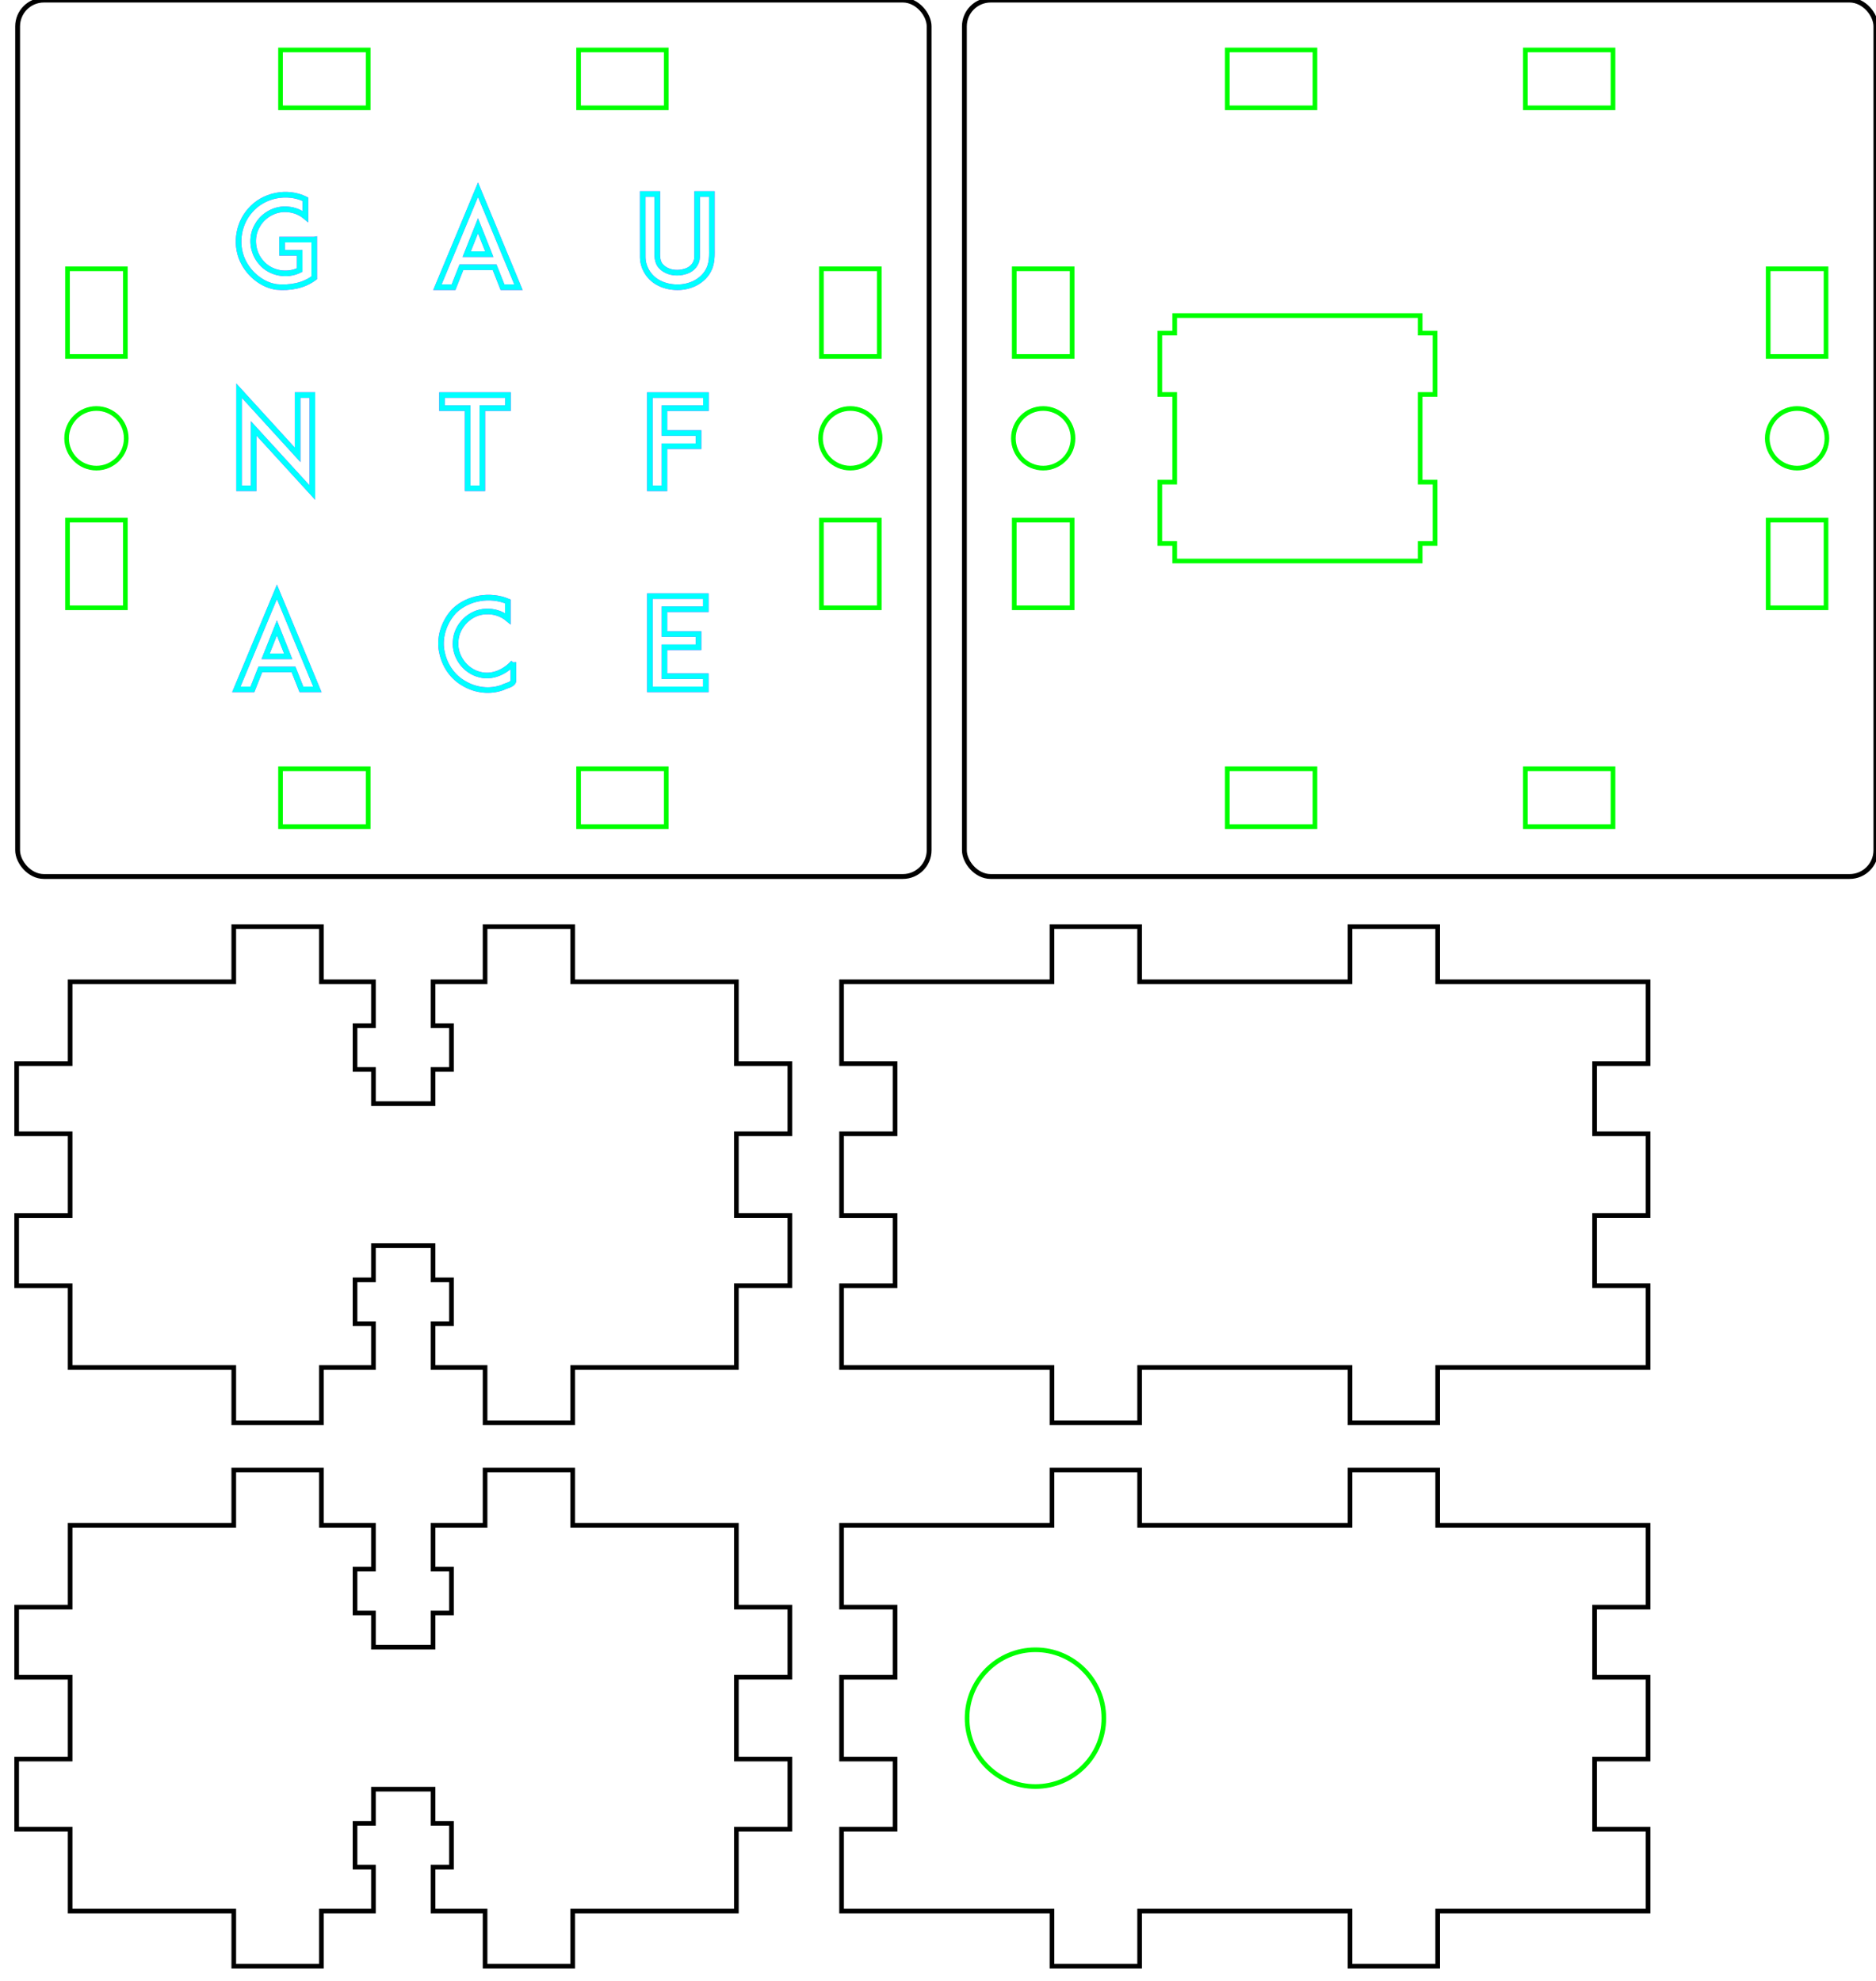 <?xml version="1.0" encoding="UTF-8" standalone="no"?>
<svg
   xmlns:sketch="http://www.bohemiancoding.com/sketch/ns"
   xmlns:dc="http://purl.org/dc/elements/1.1/"
   xmlns:cc="http://creativecommons.org/ns#"
   xmlns:rdf="http://www.w3.org/1999/02/22-rdf-syntax-ns#"
   xmlns:svg="http://www.w3.org/2000/svg"
   xmlns="http://www.w3.org/2000/svg"
   xmlns:sodipodi="http://sodipodi.sourceforge.net/DTD/sodipodi-0.dtd"
   xmlns:inkscape="http://www.inkscape.org/namespaces/inkscape"
   width="107mm"
   height="113mm"
   viewBox="-1 -84 107 113"
   version="1.1"
   id="svg6"
   sodipodi:docname="desk-switch.svg"
   inkscape:version="1.0.1 (3bc2e813f5, 2020-09-07)">
  <defs
     id="defs10" />
  <sodipodi:namedview
     pagecolor="#ffffff"
     bordercolor="#666666"
     borderopacity="1"
     objecttolerance="10"
     gridtolerance="10"
     guidetolerance="10"
     inkscape:pageopacity="0"
     inkscape:pageshadow="2"
     inkscape:window-width="2679"
     inkscape:window-height="2096"
     id="namedview8"
     showgrid="false"
     inkscape:zoom="2.360177"
     inkscape:cx="283.09984"
     inkscape:cy="210.26781"
     inkscape:window-x="26"
     inkscape:window-y="23"
     inkscape:window-maximized="0"
     inkscape:current-layer="svg6" />
  <title
     id="title2">OpenSCAD Model</title>
  <path
     d="M 17.333,25 H 20.3 V 22.5 H 19.25 V 20 h 1.05 v -1.95 h 3.4 V 20 h 1.05 v 2.5 H 23.7 V 25 h 2.967 v 3.15 h 5 V 25 H 41 v -4.667 h 3.05 v -4 H 41 v -4.667 h 3.05 V 7.667 H 41 V 3 h -9.333 v -3.15 h -5 V 3 H 23.7 v 2.5 h 1.05 V 8 H 23.7 V 9.95 H 20.3 V 8 H 19.25 V 5.5 H 20.3 V 3 h -2.967 v -3.15 h -5 V 3 H 3 V 7.667 H -0.05 V 11.667 H 3 v 4.667 h -3.05 v 4 H 3 V 25 h 9.333 v 3.15 h 5 z"
     id="path892"
     style="fill:none;stroke:#000000;stroke-opacity:1;stroke-width:0.265;stroke-miterlimit:4;stroke-dasharray:none" />
  <path
     d="m 64,25 h 12 v 3.15 h 5 V 25 h 12 v -4.667 h -3.05 v -4 H 93 V 11.667 H 89.95 V 7.667 H 93 V 3 H 81 V -0.15 H 76 V 3 H 64 V -0.15 H 59 V 3 H 47 v 4.667 h 3.05 V 11.667 H 47 v 4.667 h 3.05 v 4 H 47 V 25 h 12 v 3.15 h 5 z"
     id="path888"
     style="fill:none;stroke:#000000;stroke-opacity:1;stroke-width:0.265;stroke-miterlimit:4;stroke-dasharray:none" />
  <path
     d="M 17.333,-6 H 20.3 V -8.5 H 19.25 V -11 h 1.05 v -1.95 h 3.4 V -11 h 1.05 v 2.5 H 23.7 V -6 h 2.967 v 3.15 h 5 V -6 H 41 v -4.667 h 3.05 v -4 H 41 v -4.667 h 3.05 v -4 H 41 V -28 h -9.333 v -3.15 h -5 V -28 H 23.7 v 2.5 h 1.05 V -23 H 23.7 v 1.95 H 20.3 V -23 h -1.05 v -2.5 H 20.3 V -28 h -2.967 v -3.15 h -5 V -28 H 3 v 4.667 h -3.05 v 4 H 3 v 4.667 h -3.05 v 4 H 3 V -6 h 9.333 v 3.15 h 5 z"
     id="path886"
     style="fill:none;stroke:#000000;stroke-opacity:1;stroke-width:0.265;stroke-miterlimit:4;stroke-dasharray:none" />
  <path
     d="m 64,-6 h 12 v 3.15 h 5 V -6 h 12 v -4.667 h -3.05 v -4 H 93 v -4.667 h -3.05 v -4 H 93 V -28 H 81 v -3.15 H 76 V -28 H 64 v -3.15 H 59 V -28 H 47 v 4.667 h 3.05 v 4 H 47 v 4.667 h 3.05 v 4 H 47 V -6 h 12 v 3.15 h 5 z"
     id="path884"
     style="fill:none;stroke:#000000;stroke-opacity:1;stroke-width:0.265;stroke-miterlimit:4;stroke-dasharray:none" />
  <path
     d="m 32,-36.85 v -3.3 h 5 v 3.3 z"
     id="path882"
     style="fill:none;stroke:#00ff00;stroke-opacity:1;stroke-width:0.265;stroke-miterlimit:4;stroke-dasharray:none" />
  <path
     d="m 15,-36.85 v -3.3 h 5 v 3.3 z"
     id="path880"
     style="fill:none;stroke:#00ff00;stroke-opacity:1;stroke-width:0.265;stroke-miterlimit:4;stroke-dasharray:none" />
  <path
     d="m 45.85,-49.333 v -5 h 3.3 v 5 z"
     id="path878"
     style="fill:none;stroke:#00ff00;stroke-opacity:1;stroke-width:0.265;stroke-miterlimit:4;stroke-dasharray:none" />
  <path
     d="m 2.85,-49.333 v -5 h 3.3 v 5 z"
     id="path876"
     style="fill:none;stroke:#00ff00;stroke-opacity:1;stroke-width:0.265;stroke-miterlimit:4;stroke-dasharray:none" />
  <path
     d="m 45.85,-63.667 v -5 h 3.3 v 5 z"
     id="path870"
     style="fill:none;stroke:#00ff00;stroke-opacity:1;stroke-width:0.265;stroke-miterlimit:4;stroke-dasharray:none" />
  <path
     d="m 2.85,-63.667 v -5 h 3.3 v 5 z"
     id="path868"
     style="fill:none;stroke:#00ff00;stroke-opacity:1;stroke-width:0.265;stroke-miterlimit:4;stroke-dasharray:none" />
  <path
     d="m 15,-77.85 v -3.3 h 5 v 3.3 z"
     id="path866"
     style="fill:none;stroke:#00ff00;stroke-opacity:1;stroke-width:0.265;stroke-miterlimit:4;stroke-dasharray:none" />
  <path
     d="m 32,-77.85 v -3.3 h 5 v 3.3 z"
     id="path864"
     style="fill:none;stroke:#00ff00;stroke-opacity:1;stroke-width:0.265;stroke-miterlimit:4;stroke-dasharray:none" />
  <path
     d="m 69,-36.85 v -3.3 h 5 v 3.3 z"
     id="path860"
     style="fill:none;stroke:#00ff00;stroke-opacity:1;stroke-width:0.265;stroke-miterlimit:4;stroke-dasharray:none" />
  <path
     d="m 86,-36.85 v -3.3 h 5 v 3.3 z"
     id="path858"
     style="fill:none;stroke:#00ff00;stroke-opacity:1;stroke-width:0.265;stroke-miterlimit:4;stroke-dasharray:none" />
  <path
     d="m 56.85,-49.333 v -5 h 3.3 v 5 z"
     id="path856"
     style="fill:none;stroke:#00ff00;stroke-opacity:1;stroke-width:0.265;stroke-miterlimit:4;stroke-dasharray:none" />
  <path
     d="m 99.85,-49.333 v -5 h 3.3 v 5 z"
     id="path854"
     style="fill:none;stroke:#00ff00;stroke-opacity:1;stroke-width:0.265;stroke-miterlimit:4;stroke-dasharray:none" />
  <path
     d="m 66,-52 v -1 h -0.85 v -3.5 H 66 v -5 H 65.15 V -65 H 66 v -1 h 14 v 1 h 0.85 v 3.5 H 80 v 5 h 0.85 V -53 H 80 v 1 z"
     id="path848"
     style="fill:none;stroke:#00ff00;stroke-opacity:1;stroke-width:0.265;stroke-miterlimit:4;stroke-dasharray:none" />
  <path
     d="m 99.85,-63.667 v -5 h 3.3 v 5 z"
     id="path846"
     style="fill:none;stroke:#00ff00;stroke-opacity:1;stroke-width:0.265;stroke-miterlimit:4;stroke-dasharray:none" />
  <path
     d="m 56.85,-63.667 v -5 h 3.3 v 5 z"
     id="path844"
     style="fill:none;stroke:#00ff00;stroke-opacity:1;stroke-width:0.265;stroke-miterlimit:4;stroke-dasharray:none" />
  <path
     d="m 69,-77.85 v -3.3 h 5 v 3.3 z"
     id="path842"
     style="fill:none;stroke:#00ff00;stroke-opacity:1;stroke-width:0.265;stroke-miterlimit:4;stroke-dasharray:none" />
  <path
     d="m 86,-77.85 v -3.3 h 5 v 3.3 z"
     id="path840"
     style="fill:none;stroke:#00ff00;stroke-opacity:1;stroke-width:0.265;stroke-miterlimit:4;stroke-dasharray:none" />
  <circle
     style="fill:none;stroke:#00ff00;stroke-width:0.265;stroke-miterlimit:4;stroke-dasharray:none;stroke-opacity:1"
     id="path894"
     cx="58.059"
     cy="14"
     r="3.9" />
  <circle
     style="fill:none;stroke:#00ff00;stroke-width:0.265;stroke-miterlimit:4;stroke-dasharray:none;stroke-opacity:1"
     id="path896"
     cx="4.5"
     cy="-59"
     r="1.7" />
  <circle
     style="fill:none;stroke:#00ff00;stroke-width:0.265;stroke-miterlimit:4;stroke-dasharray:none;stroke-opacity:1"
     id="path896-3"
     cx="47.5"
     cy="-59"
     r="1.7" />
  <circle
     style="fill:none;stroke:#00ff00;stroke-width:0.265;stroke-miterlimit:4;stroke-dasharray:none;stroke-opacity:1"
     id="path896-3-7"
     cx="58.5"
     cy="-59"
     r="1.7" />
  <circle
     style="fill:none;stroke:#00ff00;stroke-width:0.265;stroke-miterlimit:4;stroke-dasharray:none;stroke-opacity:1"
     id="path896-3-5"
     cx="101.5"
     cy="-59"
     r="1.7" />
  <g
     id="g971"
     transform="matrix(1.129,0,0,1.129,9.983,168.012)">
    <path
       style="fill:none;fill-opacity:1;fill-rule:evenodd;stroke:#ff00ff;stroke-width:0.282;stroke-miterlimit:4;stroke-dasharray:none;stroke-opacity:1"
       d="m 6.146,-211.112 c -0.542,0 -1.084,0 -1.625,0 0,0.222 0,0.444 0,0.667 0.296,0 0.593,0 0.889,0 0,0.29 0,0.58 0,0.87 -0.633,0.323 -1.47,0.174 -1.934,-0.37 -0.452,-0.498 -0.552,-1.284 -0.208,-1.867 0.3,-0.554 0.94,-0.897 1.569,-0.823 0.315,0.03 0.622,0.152 0.865,0.355 0,-0.29 0,-0.58 0,-0.87 -0.918,-0.455 -2.121,-0.217 -2.788,0.564 -0.646,0.717 -0.782,1.844 -0.304,2.686 0.335,0.601 0.938,1.079 1.627,1.182 0.663,0.061 1.369,-0.053 1.91,-0.465 -6.31e-5,-0.643 1.251e-4,-1.286 -9.4e-5,-1.929 z"
       id="G"
       inkscape:connector-curvature="0" />
    <path
       style="fill:none;fill-opacity:1;fill-rule:evenodd;stroke:#ff00ff;stroke-width:0.282;stroke-miterlimit:4;stroke-dasharray:none;stroke-opacity:1"
       inkscape:connector-curvature="0"
       d="m 15.659,-208.705 h 0.806 l -2.044,-4.927 -2.051,4.927 h 0.813 l 0.4,-1.01 h 1.676 z m -1.81,-1.67 0.571,-1.435 0.571,1.435 z"
       id="A"
       sketch:type="MSShapeGroup" />
    <path
       style="fill:none;fill-opacity:1;fill-rule:evenodd;stroke:#ff00ff;stroke-width:0.282;stroke-miterlimit:4;stroke-dasharray:none;stroke-opacity:1"
       d="m 24.488,-208.705 c 0.646,0.01 1.332,-0.314 1.606,-0.923 0.195,-0.417 0.128,-0.883 0.14,-1.328 0,-0.82 0,-1.64 0,-2.46 -0.248,0 -0.495,0 -0.743,0 -0.002,1.063 0.003,2.125 -0.003,3.188 -0.003,0.333 -0.25,0.619 -0.563,0.713 -0.44,0.15 -1.009,0.082 -1.307,-0.306 -0.198,-0.278 -0.126,-0.629 -0.14,-0.947 0,-0.883 0,-1.765 0,-2.648 -0.246,0 -0.491,0 -0.737,0 0.002,1.069 -0.003,2.139 0.002,3.208 0.011,0.554 0.358,1.075 0.86,1.306 0.273,0.135 0.579,0.197 0.883,0.197 z"
       id="U"
       inkscape:connector-curvature="0" />
    <path
       style="fill:none;fill-opacity:1;fill-rule:evenodd;stroke:#ff00ff;stroke-width:0.282;stroke-miterlimit:4;stroke-dasharray:none;stroke-opacity:1"
       inkscape:connector-curvature="0"
       d="m 6.051,-198.331 v -4.927 h -0.743 v 3.022 l -2.959,-3.244 v 4.933 h 0.737 v -3.029 z"
       id="N"
       sketch:type="MSShapeGroup" />
    <path
       style="fill:none;fill-opacity:1;fill-rule:evenodd;stroke:#ff00ff;stroke-width:0.282;stroke-miterlimit:4;stroke-dasharray:none;stroke-opacity:1"
       inkscape:connector-curvature="0"
       d="m 15.934,-203.258 h -3.333 v 0.66 h 1.295 v 4.051 h 0.743 v -4.051 h 1.295 z"
       id="T"
       sketch:type="MSShapeGroup" />
    <path
       style="fill:none;fill-opacity:1;fill-rule:evenodd;stroke:#ff00ff;stroke-width:0.282;stroke-miterlimit:4;stroke-dasharray:none;stroke-opacity:1"
       inkscape:connector-curvature="0"
       d="m 23.84,-202.597 h 2.095 v -0.66 h -2.832 v 4.711 h 0.737 v -2.127 h 1.721 v -0.667 H 23.84 Z"
       id="F"
       sketch:type="MSShapeGroup"
       sodipodi:nodetypes="ccccccccccc" />
    <path
       style="fill:none;fill-opacity:1;fill-rule:evenodd;stroke:#ff00ff;stroke-width:0.282;stroke-miterlimit:4;stroke-dasharray:none;stroke-opacity:1"
       inkscape:connector-curvature="0"
       d="m 5.5,-188.388 h 0.806 l -2.044,-4.927 -2.051,4.927 h 0.813 l 0.4,-1.01 h 1.676 z m -1.81,-1.67 0.571,-1.435 0.571,1.435 z"
       id="path4405"
       sketch:type="MSShapeGroup" />
    <path
       style="fill:none;fill-opacity:1;fill-rule:evenodd;stroke:#ff00ff;stroke-width:0.282;stroke-miterlimit:4;stroke-dasharray:none;stroke-opacity:1"
       d="m 16.207,-189.741 c -0.408,0.468 -1.075,0.774 -1.697,0.605 -0.742,-0.176 -1.292,-0.929 -1.22,-1.691 0.046,-0.788 0.742,-1.477 1.534,-1.496 0.395,-0.021 0.798,0.106 1.103,0.36 0,-0.29 0,-0.58 0,-0.87 -0.89,-0.373 -2.007,-0.197 -2.706,0.479 -0.534,0.572 -0.807,1.41 -0.601,2.178 0.143,0.618 0.537,1.179 1.095,1.489 0.583,0.351 1.32,0.439 1.961,0.197 0.165,-0.095 0.476,-0.126 0.531,-0.312 0,-0.313 0,-0.627 0,-0.94 z"
       id="C"
       inkscape:connector-curvature="0" />
    <path
       style="fill:none;fill-opacity:1;fill-rule:evenodd;stroke:#ff00ff;stroke-width:0.282;stroke-miterlimit:4;stroke-dasharray:none;stroke-opacity:1"
       inkscape:connector-curvature="0"
       d="m 23.84,-192.439 h 2.089 v -0.66 h -2.825 v 4.711 h 2.825 v -0.667 H 23.84 v -1.46 h 1.721 v -0.667 H 23.84 Z"
       id="E"
       sketch:type="MSShapeGroup"
       sodipodi:nodetypes="ccccccccccccc" />
  </g>
  <g
     id="g971-6"
     transform="matrix(1.129,0,0,1.129,9.983,168.012)"
     style="stroke:#00ffff;stroke-opacity:1">
    <path
       style="fill:none;fill-opacity:1;fill-rule:evenodd;stroke:#00ffff;stroke-width:0.282;stroke-miterlimit:4;stroke-dasharray:none;stroke-opacity:1"
       d="m 6.146,-211.112 c -0.542,0 -1.084,0 -1.625,0 0,0.222 0,0.444 0,0.667 0.296,0 0.593,0 0.889,0 0,0.29 0,0.58 0,0.87 -0.633,0.323 -1.47,0.174 -1.934,-0.37 -0.452,-0.498 -0.552,-1.284 -0.208,-1.867 0.3,-0.554 0.94,-0.897 1.569,-0.823 0.315,0.03 0.622,0.152 0.865,0.355 0,-0.29 0,-0.58 0,-0.87 -0.918,-0.455 -2.121,-0.217 -2.788,0.564 -0.646,0.717 -0.782,1.844 -0.304,2.686 0.335,0.601 0.938,1.079 1.627,1.182 0.663,0.061 1.369,-0.053 1.91,-0.465 -6.31e-5,-0.643 1.251e-4,-1.286 -9.4e-5,-1.929 z"
       id="G-2"
       inkscape:connector-curvature="0" />
    <path
       style="fill:none;fill-opacity:1;fill-rule:evenodd;stroke:#00ffff;stroke-width:0.282;stroke-miterlimit:4;stroke-dasharray:none;stroke-opacity:1"
       inkscape:connector-curvature="0"
       d="m 15.659,-208.705 h 0.806 l -2.044,-4.927 -2.051,4.927 h 0.813 l 0.4,-1.01 h 1.676 z m -1.81,-1.67 0.571,-1.435 0.571,1.435 z"
       id="A-9"
       sketch:type="MSShapeGroup" />
    <path
       style="fill:none;fill-opacity:1;fill-rule:evenodd;stroke:#00ffff;stroke-width:0.282;stroke-miterlimit:4;stroke-dasharray:none;stroke-opacity:1"
       d="m 24.488,-208.705 c 0.646,0.01 1.332,-0.314 1.606,-0.923 0.195,-0.417 0.128,-0.883 0.14,-1.328 0,-0.82 0,-1.64 0,-2.46 -0.248,0 -0.495,0 -0.743,0 -0.002,1.063 0.003,2.125 -0.003,3.188 -0.003,0.333 -0.25,0.619 -0.563,0.713 -0.44,0.15 -1.009,0.082 -1.307,-0.306 -0.198,-0.278 -0.126,-0.629 -0.14,-0.947 0,-0.883 0,-1.765 0,-2.648 -0.246,0 -0.491,0 -0.737,0 0.002,1.069 -0.003,2.139 0.002,3.208 0.011,0.554 0.358,1.075 0.86,1.306 0.273,0.135 0.579,0.197 0.883,0.197 z"
       id="U-1"
       inkscape:connector-curvature="0" />
    <path
       style="fill:none;fill-opacity:1;fill-rule:evenodd;stroke:#00ffff;stroke-width:0.282;stroke-miterlimit:4;stroke-dasharray:none;stroke-opacity:1"
       inkscape:connector-curvature="0"
       d="m 6.051,-198.331 v -4.927 h -0.743 v 3.022 l -2.959,-3.244 v 4.933 h 0.737 v -3.029 z"
       id="N-2"
       sketch:type="MSShapeGroup" />
    <path
       style="fill:none;fill-opacity:1;fill-rule:evenodd;stroke:#00ffff;stroke-width:0.282;stroke-miterlimit:4;stroke-dasharray:none;stroke-opacity:1"
       inkscape:connector-curvature="0"
       d="m 15.934,-203.258 h -3.333 v 0.66 h 1.295 v 4.051 h 0.743 v -4.051 h 1.295 z"
       id="T-7"
       sketch:type="MSShapeGroup" />
    <path
       style="fill:none;fill-opacity:1;fill-rule:evenodd;stroke:#00ffff;stroke-width:0.282;stroke-miterlimit:4;stroke-dasharray:none;stroke-opacity:1"
       inkscape:connector-curvature="0"
       d="m 23.84,-202.597 h 2.095 v -0.66 h -2.832 v 4.711 h 0.737 v -2.127 h 1.721 v -0.667 H 23.84 Z"
       id="F-0"
       sketch:type="MSShapeGroup"
       sodipodi:nodetypes="ccccccccccc" />
    <path
       style="fill:none;fill-opacity:1;fill-rule:evenodd;stroke:#00ffff;stroke-width:0.282;stroke-miterlimit:4;stroke-dasharray:none;stroke-opacity:1"
       inkscape:connector-curvature="0"
       d="m 5.5,-188.388 h 0.806 l -2.044,-4.927 -2.051,4.927 h 0.813 l 0.4,-1.01 h 1.676 z m -1.81,-1.67 0.571,-1.435 0.571,1.435 z"
       id="path4405-9"
       sketch:type="MSShapeGroup" />
    <path
       style="fill:none;fill-opacity:1;fill-rule:evenodd;stroke:#00ffff;stroke-width:0.282;stroke-miterlimit:4;stroke-dasharray:none;stroke-opacity:1"
       d="m 16.207,-189.741 c -0.408,0.468 -1.075,0.774 -1.697,0.605 -0.742,-0.176 -1.292,-0.929 -1.22,-1.691 0.046,-0.788 0.742,-1.477 1.534,-1.496 0.395,-0.021 0.798,0.106 1.103,0.36 0,-0.29 0,-0.58 0,-0.87 -0.89,-0.373 -2.007,-0.197 -2.706,0.479 -0.534,0.572 -0.807,1.41 -0.601,2.178 0.143,0.618 0.537,1.179 1.095,1.489 0.583,0.351 1.32,0.439 1.961,0.197 0.165,-0.095 0.476,-0.126 0.531,-0.312 0,-0.313 0,-0.627 0,-0.94 z"
       id="C-3"
       inkscape:connector-curvature="0" />
    <path
       style="fill:none;fill-opacity:1;fill-rule:evenodd;stroke:#00ffff;stroke-width:0.282;stroke-miterlimit:4;stroke-dasharray:none;stroke-opacity:1"
       inkscape:connector-curvature="0"
       d="m 23.84,-192.439 h 2.089 v -0.66 h -2.825 v 4.711 h 2.825 v -0.667 H 23.84 v -1.46 h 1.721 v -0.667 H 23.84 Z"
       id="E-6"
       sketch:type="MSShapeGroup"
       sodipodi:nodetypes="ccccccccccccc" />
  </g>
  <rect
     style="fill:none;stroke:#000000;stroke-width:0.276;stroke-miterlimit:4;stroke-dasharray:none;stroke-opacity:1"
     id="rect1015"
     width="51.989"
     height="49.989"
     x="0.005"
     y="-83.995"
     rx="1.5"
     ry="1.5" />
  <rect
     style="fill:none;stroke:#000000;stroke-width:0.276;stroke-miterlimit:4;stroke-dasharray:none;stroke-opacity:1"
     id="rect1015-0"
     width="51.989"
     height="49.989"
     x="54.005"
     y="-83.995"
     rx="1.5"
     ry="1.5" />
</svg>
